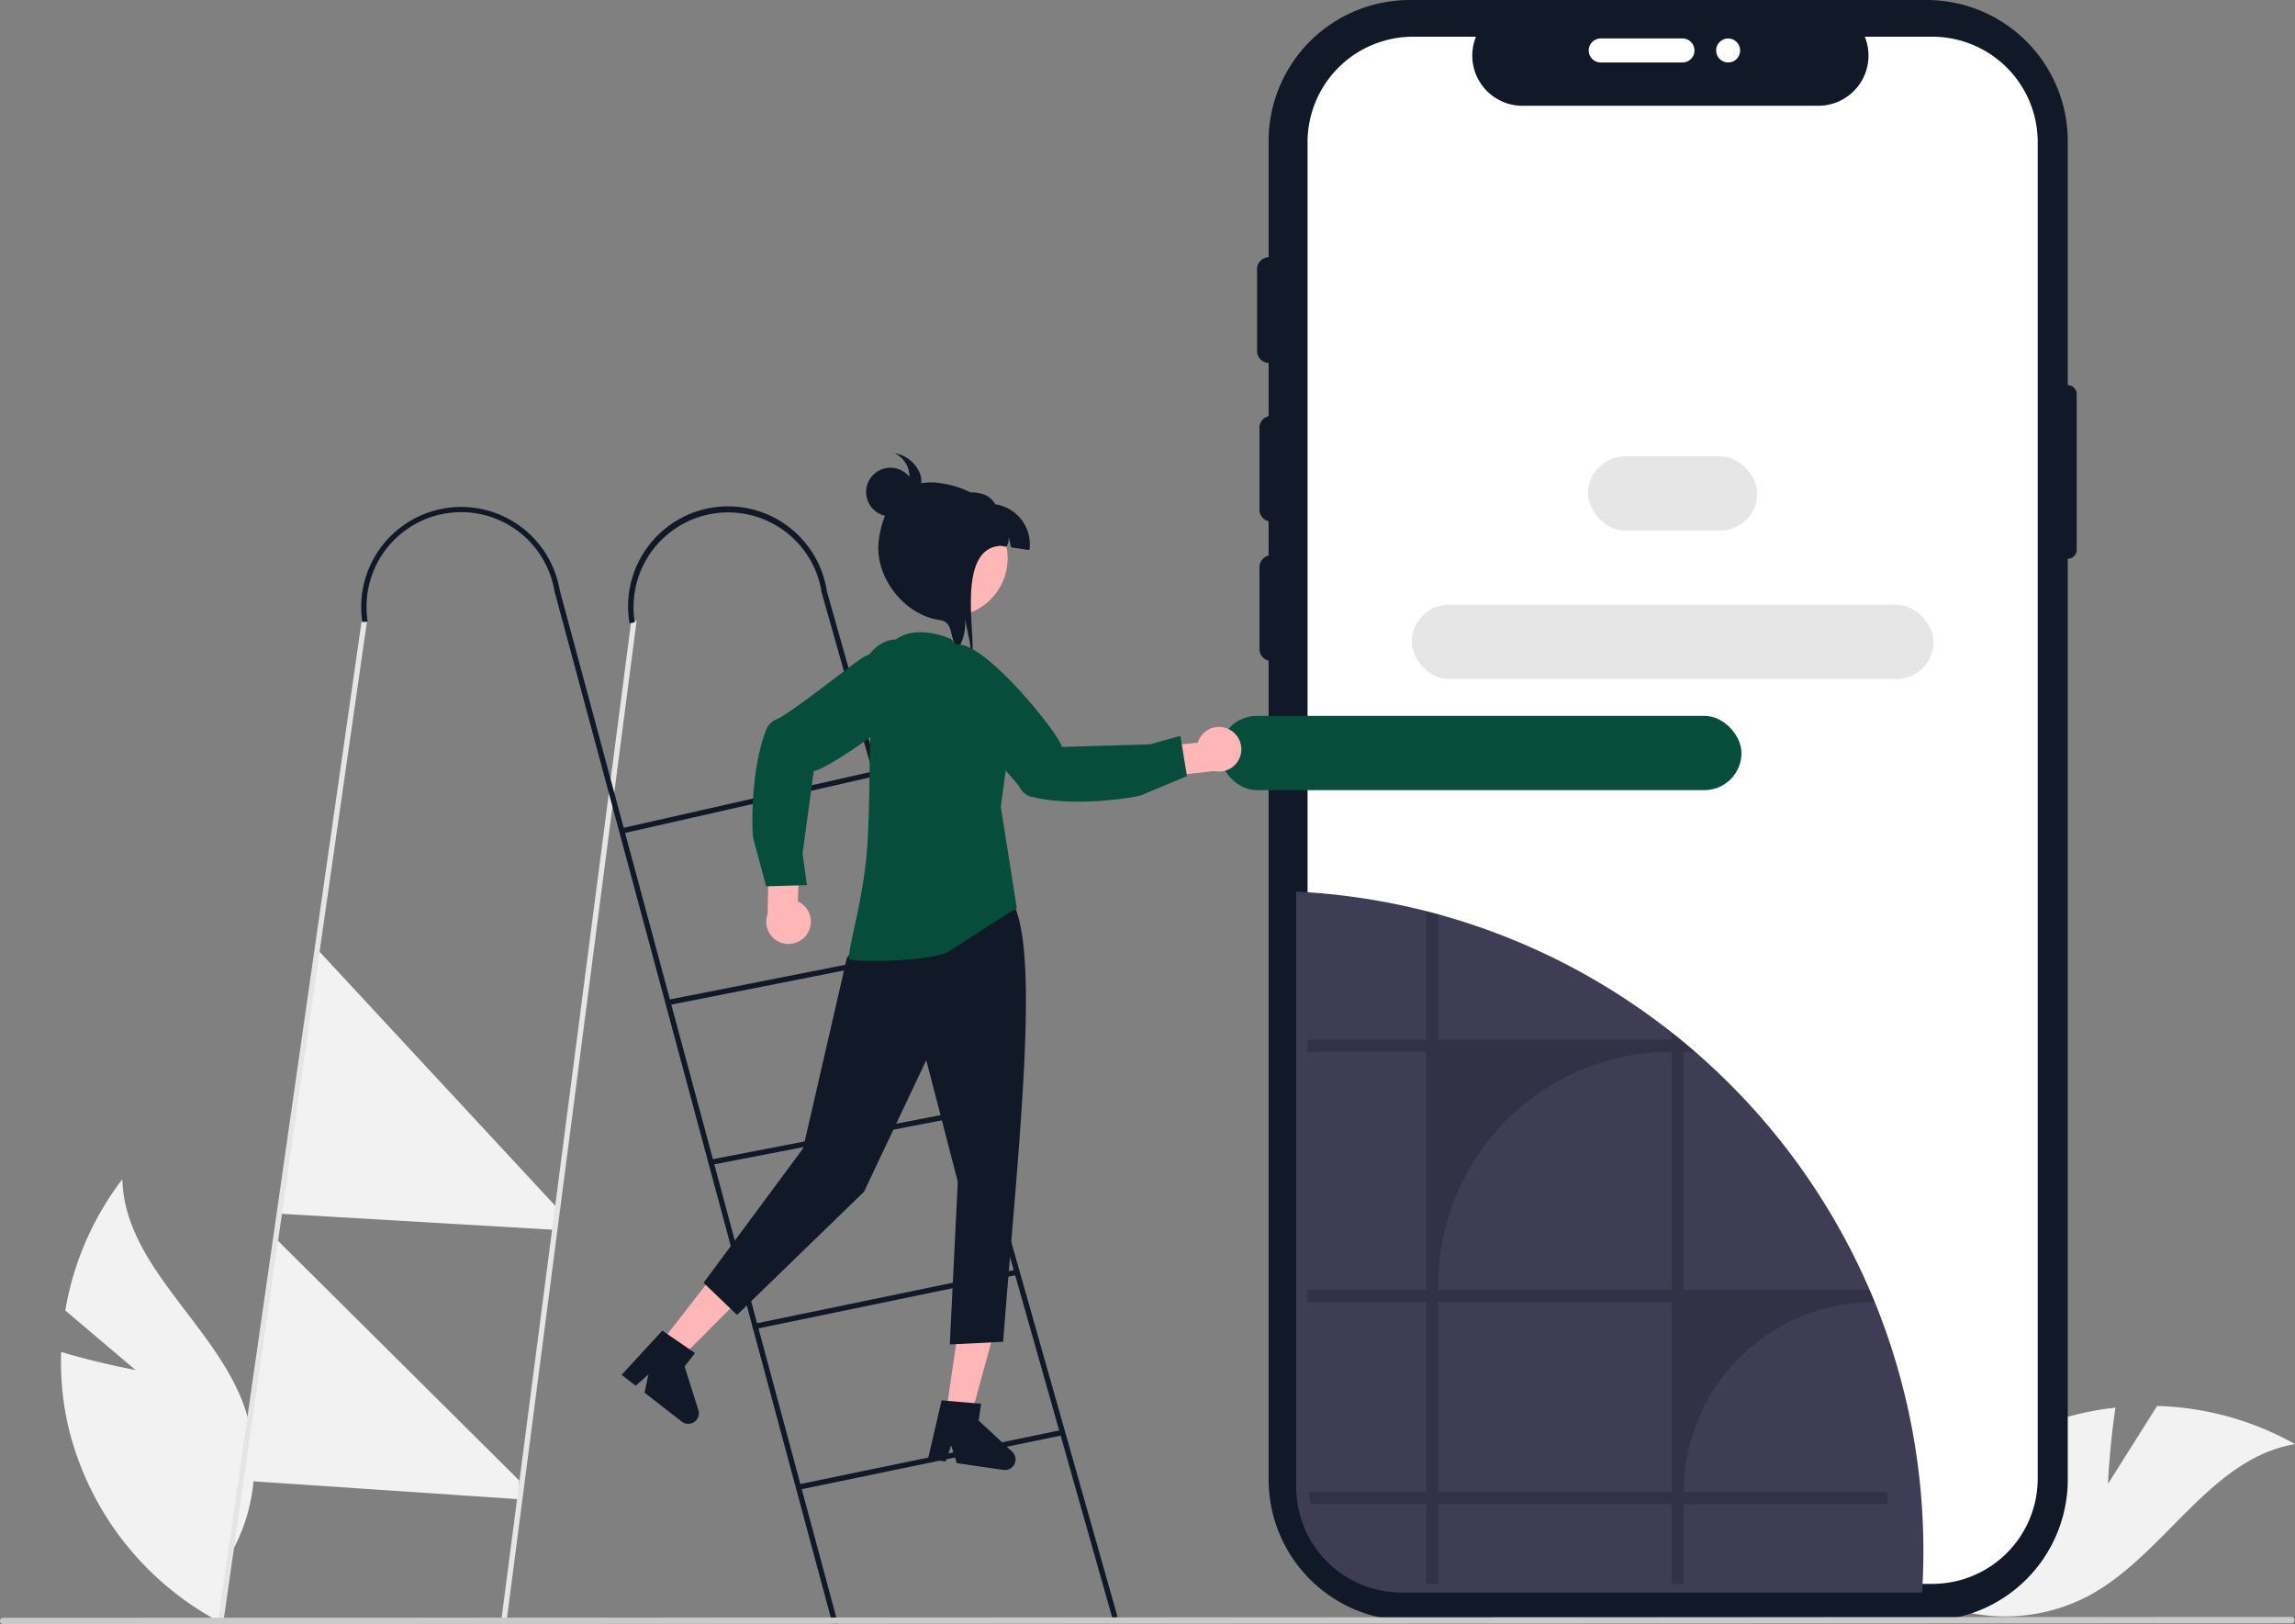 <?xml version="1.0" encoding="UTF-8" standalone="no"?>
<svg
   data-name="Layer 1"
   width="860.367"
   height="608.84"
   viewBox="0 0 860.367 608.84"
   version="1.1"
   id="svg318"
   sodipodi:docname="create-room.svg"
   inkscape:version="1.2.2 (732a01da63, 2022-12-09)"
   xmlns:inkscape="http://www.inkscape.org/namespaces/inkscape"
   xmlns:sodipodi="http://sodipodi.sourceforge.net/DTD/sodipodi-0.dtd"
   xmlns="http://www.w3.org/2000/svg"
   xmlns:svg="http://www.w3.org/2000/svg">
  <rect x="0" y="0" width="860.367" height="608.84" fill="#808080" stroke="none"/>
  <defs
     id="defs322" />
  <sodipodi:namedview
     id="namedview320"
     pagecolor="#ffffff"
     bordercolor="#000000"
     borderopacity="0.25"
     inkscape:showpageshadow="2"
     inkscape:pageopacity="0.0"
     inkscape:pagecheckerboard="0"
     inkscape:deskcolor="#d1d1d1"
     showgrid="false"
     inkscape:zoom="0.92306687"
     inkscape:cx="224.25244"
     inkscape:cy="316.33678"
     inkscape:window-width="2256"
     inkscape:window-height="1398"
     inkscape:window-x="-11"
     inkscape:window-y="-11"
     inkscape:window-maximized="1"
     inkscape:current-layer="svg318" />
  <path
     d="M220.669,659.181,194.292,636.859a111.491,111.491,0,0,1,21.38-49.199c.886,32.249,33.942,53.847,45.317,84.037a67.062,67.062,0,0,1-5.547,57.862l-2.654,24.363a112.375,112.375,0,0,1-57.574-74.421,108.549,108.549,0,0,1-2.47-27.119C206.251,656.492,220.669,659.181,220.669,659.181Z"
     transform="translate(-169.817 -145.58)"
     fill="#f2f2f2"
     id="path228" />
  <path
     d="M960.061,701.877,978.481,672.641a111.491,111.491,0,0,1,51.702,14.301c-31.809,5.381-48.58,41.129-76.885,56.608a67.062,67.062,0,0,1-58.07,2.588l-24.495.775a112.375,112.375,0,0,1,65.652-67.402,108.549,108.549,0,0,1,26.509-6.232C960.711,687.225,960.061,701.877,960.061,701.877Z"
     transform="translate(-169.817 -145.58)"
     fill="#f2f2f2"
     id="path230" />
  <polygon
     points="207.198 460.992 105.065 455 119.065 356 209.065 453 207.198 460.992"
     fill="#f2f2f2"
     id="polygon232" />
  <polygon
     points="194.198 561.992 90.198 554.992 104.065 465 194.667 555.008 194.198 561.992"
     fill="#f2f2f2"
     id="polygon234" />
  <path
     d="M944.996,289.953h0V198.507A52.927,52.927,0,0,0,892.069,145.58H698.327a52.927,52.927,0,0,0-52.927,52.927V700.189a52.927,52.927,0,0,0,52.927,52.927H892.069A52.927,52.927,0,0,0,944.996,700.19V355.046h0a3.338,3.338,0,0,0,3.338-3.338v-58.417A3.338,3.338,0,0,0,944.996,289.953Z"
     transform="translate(-169.817 -145.58)"
     fill="#3f3d56"
     id="path236"
     style="fill:#111827;fill-opacity:1" />
  <path
     d="M933.732,198.87V699.828A39.5,39.5,0,0,1,894.644,739.331a3.47,3.47,0,0,1-.433.018H699.526a39.525,39.525,0,0,1-39.521-39.521V198.87a39.525,39.525,0,0,1,39.521-39.521h23.626A18.792,18.792,0,0,0,740.543,185.228h110.994a18.805,18.805,0,0,0,17.373-25.879h25.302A39.525,39.525,0,0,1,933.732,198.87Z"
     transform="translate(-169.817 -145.58)"
     fill="#fff"
     id="path238" />
  <path
     d="M890.869,727.12q0,7.785-.49,15.44a3.022,3.022,0,0,1-.43.02h-194.68a39.534,39.534,0,0,1-38.34-29.9,37.339,37.339,0,0,1-.85-4.53,38.852,38.852,0,0,1-.33-5.09V479.81a247.294,247.294,0,0,1,44.46,6.28c1.43.33,2.85.68,4.26,1.04.09.02.18.05.27.07,1.43.36,2.85.74,4.26,1.13a246.328,246.328,0,0,1,83.25,40.99c1.43,1.07,2.85,2.17,4.26,3.28l.27.21q3.54,2.79,6.97,5.72c.51.43,1.02.87,1.52,1.32,1.23,1.06,2.46,2.14,3.66,3.23a248.139,248.139,0,0,1,61.8,86.06c.47,1.07.92,2.15,1.37,3.23q.27.66.54,1.32c.17.4.33.8.49,1.2A247.055,247.055,0,0,1,890.869,727.12Z"
     transform="translate(-169.817 -145.58)"
     fill="#3f3d56"
     id="path240" />
  <path
     d="M646.471,341.112a4.511,4.511,0,0,1-4.505-4.505V305.97a4.505,4.505,0,1,1,9.011,0v30.636A4.511,4.511,0,0,1,646.471,341.112Z"
     transform="translate(-169.817 -145.58)"
     fill="#3f3d56"
     id="path242"
     style="fill:#111827;fill-opacity:1" />
  <path
     d="M645.57,281.641a4.511,4.511,0,0,1-4.505-4.505V246.5a4.505,4.505,0,0,1,9.011,0v30.636A4.511,4.511,0,0,1,645.57,281.641Z"
     transform="translate(-169.817 -145.58)"
     fill="#3f3d56"
     id="path244"
     style="fill:#111827;fill-opacity:1" />
  <path
     d="M765.412,164.502a4.511,4.511,0,0,1,4.505-4.505h30.636a4.505,4.505,0,1,1,0,9.011H769.918A4.511,4.511,0,0,1,765.412,164.502Z"
     transform="translate(-169.817 -145.58)"
     fill="#fff"
     id="path246" />
  <path
     d="M646.471,393.374a4.511,4.511,0,0,1-4.505-4.505V358.232a4.505,4.505,0,1,1,9.011,0V388.869A4.511,4.511,0,0,1,646.471,393.374Z"
     transform="translate(-169.817 -145.58)"
     fill="#3f3d56"
     id="path248"
     style="fill:#111827;fill-opacity:1" />
  <circle
     cx="647.858"
     cy="18.922"
     r="4.505"
     fill="#fff"
     id="circle250" />
  <polygon
     points="233.692 312.393 233.305 310.431 326.183 289.42 326.183 291.42 233.692 312.393"
     fill="#3f3d56"
     id="polygon294"
     style="fill:#111827;fill-opacity:1" />
  <path
     d="M801.039,704.92a71.221,71.221,0,0,1,71.23-71.23h.37q-.27-.66-.54-1.32c-.45-1.08-.9-2.16-1.37-3.23h-69.69V539.85h4.23c-.5-.45-1.01-.89-1.52-1.32q-3.435-2.925-6.97-5.72l-.27-.21v2.7h-87.51V488.33c-1.41-.39-2.83-.77-4.26-1.13-.09-.02-.18-.05-.27-.07V535.3h-44.46v4.55h44.46v89.29h-44.46v4.55h44.46v71.23H660.339a37.34,37.34,0,0,0,.85,4.53h43.28v29.9h4.53v-29.9h87.51v29.9h4.53v-29.9h76.35v-4.53Zm-4.53,0h-87.51V633.69h87.51Zm0-75.78h-87.51v-1.78a87.511,87.511,0,0,1,87.51-87.51Z"
     transform="translate(-169.817 -145.58)"
     opacity="0.2"
     id="path252" />
  <polygon
     points="238.653 232.79 190.083 606.41 189.773 608.79 187.753 608.79 188.063 606.41 236.673 232.53 238.653 232.79"
     fill="#e5e5e5"
     id="polygon254" />
  <polygon
     points="137.533 233.26 83.973 606.45 83.633 608.83 81.613 608.83 81.953 606.45 135.553 232.98 137.533 233.26"
     fill="#e5e5e5"
     id="polygon256" />
  <polygon
     points="314.173 608.74 312.093 608.75 311.453 606.37 207.843 221.52 209.773 221 313.523 606.37 314.173 608.74"
     fill="#3f3d56"
     id="polygon258"
     style="fill:#111827;fill-opacity:1" />
  <rect
     x="532.233"
     y="359.249"
     width="2"
     height="400.329"
     transform="translate(-302.175 21.063) rotate(-15.827)"
     fill="#3f3d56"
     id="rect260"
     style="fill:#111827;fill-opacity:1" />
  <rect
     x="468.094"
     y="691.82"
     width="101.103"
     height="2"
     transform="translate(-299.42 -26.141) rotate(-11.688)"
     fill="#3f3d56"
     id="rect262"
     style="fill:#111827;fill-opacity:1" />
  <rect
     x="450.928"
     y="631.74"
     width="101.103"
     height="2"
     transform="translate(-287.604 -30.865) rotate(-11.688)"
     fill="#3f3d56"
     id="rect264"
     style="fill:#111827;fill-opacity:1" />
  <rect
     x="434.589"
     y="570.933"
     width="100.141"
     height="1.999"
     transform="translate(-269.659 -43.072) rotate(-10.953)"
     fill="#3f3d56"
     id="rect266"
     style="fill:#111827;fill-opacity:1" />
  <rect
     x="419.549"
     y="510.853"
     width="98.035"
     height="2"
     transform="translate(-260.156 -45.032) rotate(-11.178)"
     fill="#3f3d56"
     id="rect268"
     style="fill:#111827;fill-opacity:1" />
  <path
     d="M305.659,378.771a37.476,37.476,0,1,1,74.09-11.341l-1.977.303a35.477,35.477,0,1,0-70.137,10.736Z"
     transform="translate(-169.817 -145.58)"
     fill="#3f3d56"
     id="path270"
     style="fill:#111827;fill-opacity:1" />
  <path
     d="M405.82,379.218a37.477,37.477,0,1,1,73.935-12.312l-1.973.328a35.477,35.477,0,0,0-69.99,11.655Z"
     transform="translate(-169.817 -145.58)"
     fill="#3f3d56"
     id="path272"
     style="fill:#111827;fill-opacity:1" />
  <polygon
     points="339.339 315.25 320.12 362.005 382.739 361.551 376.371 315.146 339.339 315.25"
     fill="#ffb6b6"
     id="polygon274" />
  <polygon
     points="354.63 529.884 363.918 531.239 373.562 496.059 359.854 494.06 354.63 529.884"
     fill="#ffb6b6"
     id="polygon276" />
  <path
     d="M522.812,670.547l14.81,1.265-.918,6.291,12.552,11.677a3.971,3.971,0,0,1-3.278,6.837l-17.48-2.55-2.105-6.662-2.084,6.051-6.591-.961Z"
     transform="translate(-169.817 -145.58)"
     fill="#2f2e41"
     id="path278"
     style="fill:#111827;fill-opacity:1" />
  <polygon
     points="247.292 503.901 254.702 509.663 280.452 483.824 269.516 475.321 247.292 503.901"
     fill="#ffb6b6"
     id="polygon280" />
  <path
     d="M418.114,644.397l12.257,8.409-3.902,5.018,5.155,16.35a3.971,3.971,0,0,1-6.225,4.329l-13.945-10.844,1.457-6.833-4.799,4.234-5.258-4.089Z"
     transform="translate(-169.817 -145.58)"
     fill="#2f2e41"
     id="path282"
     style="fill:#111827;fill-opacity:1" />
  <path
     d="M493.473,496.491l-6.167,8.169-16.415,71.419L433.579,626.471l12.542,12.043,47.59-46.169,23.355-49.329,11.816,45.564-3,61,20-1c5.42-70.791,13.9-143.629,3.912-164.084l0,0a64.225,64.225,0,0,1-48.374,15.531Z"
     transform="translate(-169.817 -145.58)"
     fill="#2f2e41"
     id="path284"
     style="fill:#111827;fill-opacity:1" />
  <path
     d="M526.484,385.22l15.778,17.253a24.655,24.655,0,0,1,6.279,13.653l0,0a24.655,24.655,0,0,1-.14,6.954L545,448l6,38s-8.551,5.216-25,16c-6.713,4.401-38.038,4.33-38,3,.178-6.162,5.689-22.769,7-43,1.618-24.971-.504-54.775,5-69C506.719,375.634,526.484,385.22,526.484,385.22Z"
     transform="translate(-169.817 -145.58)"
     fill="#064e3b"
     id="path286" />
  <path
     d="M472.338,495.781a8.313,8.313,0,0,0-3.417-12.28l.617-18.986-11.446-3.189-.495,26.824a8.358,8.358,0,0,0,14.741,7.631Z"
     transform="translate(-169.817 -145.58)"
     fill="#ffb6b6"
     id="path288" />
  <path
     d="M457.07,419.139a6.839,6.839,0,0,1,3.863-3.916c6.092-2.559,32.43-24.082,33.401-23.678l8.362-4.127c.308.003,8.545.198,12.586,4.78a8.877,8.877,0,0,1,2.078,7.125c-1.183,10.912-38.521,35.422-42.478,35.257l-4.192,30.982,1.631,11.836-15.27.434-4.705-17.427C451.671,459.133,450.818,435.06,457.07,419.139Z"
     transform="translate(-169.817 -145.58)"
     fill="#064e3b"
     id="path290" />
  <ellipse
     cx="505.423"
     cy="400.713"
     rx="15.5"
     ry="13"
     transform="translate(-133.868 697.42) rotate(-81.7)"
     fill="#064e3b"
     id="ellipse292" />
  <rect
     x="595.328"
     y="171.07"
     width="63.447"
     height="27.826"
     rx="13.913"
     fill="#e6e6e6"
     id="rect296" />
  <rect
     x="529.241"
     y="226.722"
     width="195.621"
     height="27.826"
     rx="13.913"
     fill="#e6e6e6"
     id="rect298" />
  <rect
     x="457.241"
     y="268.374"
     width="195.621"
     height="27.826"
     rx="13.913"
     fill="#064e3b"
     id="rect300" />
  <path
     d="M1029.947,752.92a1.186,1.186,0,0,1-1.19,1.19l-592.69.21-2.08.01-122.32.04h-2.02l-104.12.04h-2.02l-32.5.01a1.19,1.19,0,0,1,0-2.38l32.84-.01h2.02l104.09-.04h2.02l121.37-.04h2.07l103.42-.04h1.36l488.56-.18A1.186,1.186,0,0,1,1029.947,752.92Z"
     transform="translate(-169.817 -145.58)"
     fill="#cacaca"
     id="path302" />
  <path
     d="M543.18,367.991a21.845,21.845,0,1,1,3.785-18.255c.063.262.116.522.167.792A21.815,21.815,0,0,1,543.18,367.991Z"
     transform="translate(-169.817 -145.58)"
     fill="#ffb6b6"
     id="path304" />
  <path
     d="M548.864,350.781c-.551-2.738-.343-1.323-.904-4.053a6.539,6.539,0,0,1-.827,3.8l-25.738-3.755,2.183-14.962c7.976-1.888,15.719-3.356,19.365,2.825a15.121,15.121,0,0,1,12.779,17.144Z"
     transform="translate(-169.817 -145.58)"
     fill="#2f2e41"
     id="path306"
     style="fill:#111827;fill-opacity:1" />
  <path
     d="M533.673,391.04c.021-.28.033-.571.034-.854a29.447,29.447,0,0,0-.806-6.181c-.438-2.196-.884-4.404-1.331-6.601a18.152,18.152,0,0,1-2.504,11.277c-3.85-4.018-1.305-9.834-6.985-10.662-13.655-1.992-24.767-16.637-22.774-30.302,1.992-13.656,9.34-23.013,22.995-21.021,13.665,1.993,23.836,9.864,22.111,23.558C527.014,351.758,537.052,390.118,533.673,391.04Z"
     transform="translate(-169.817 -145.58)"
     fill="#2f2e41"
     id="path308"
     style="fill:#111827;fill-opacity:1" />
  <circle
     cx="333.812"
     cy="184.459"
     r="9.121"
     fill="#2f2e41"
     id="circle310"
     style="fill:#111827;fill-opacity:1" />
  <path
     d="M514.448,322.508a12.33,12.33,0,0,0-9.275-7.007,9.442,9.442,0,0,1,2.606,15.456l1.844-1.585a3.097,3.097,0,0,0,3.661.262,4.37,4.37,0,0,0,1.916-3.295A7.585,7.585,0,0,0,514.448,322.508Z"
     transform="translate(-169.817 -145.58)"
     fill="#2f2e41"
     id="path312"
     style="fill:#111827;fill-opacity:1" />
  <path
     d="M630.552,418.978a8.313,8.313,0,0,0-11.716,5.02l-18.899,1.915-1.638,11.769,26.651-3.079a8.358,8.358,0,0,0,5.602-15.625Z"
     transform="translate(-169.817 -145.58)"
     fill="#ffb6b6"
     id="path314" />
  <path
     d="M556.622,444.306a6.839,6.839,0,0,1-4.395-3.308c-3.347-5.697-28.183-28.938-27.911-29.954l-5.203-7.738c-.038-.306-.94-8.496,3.063-13.11a8.877,8.877,0,0,1,6.785-3.008c10.972-.279,38.558,34.447,38.921,38.391l32.939-.948L612.334,421.44l2.461,15.076L598.149,443.498C596.979,444.337,573.233,448.385,556.622,444.306Z"
     transform="translate(-169.817 -145.58)"
     fill="#064e3b"
     id="path316" />
</svg>
